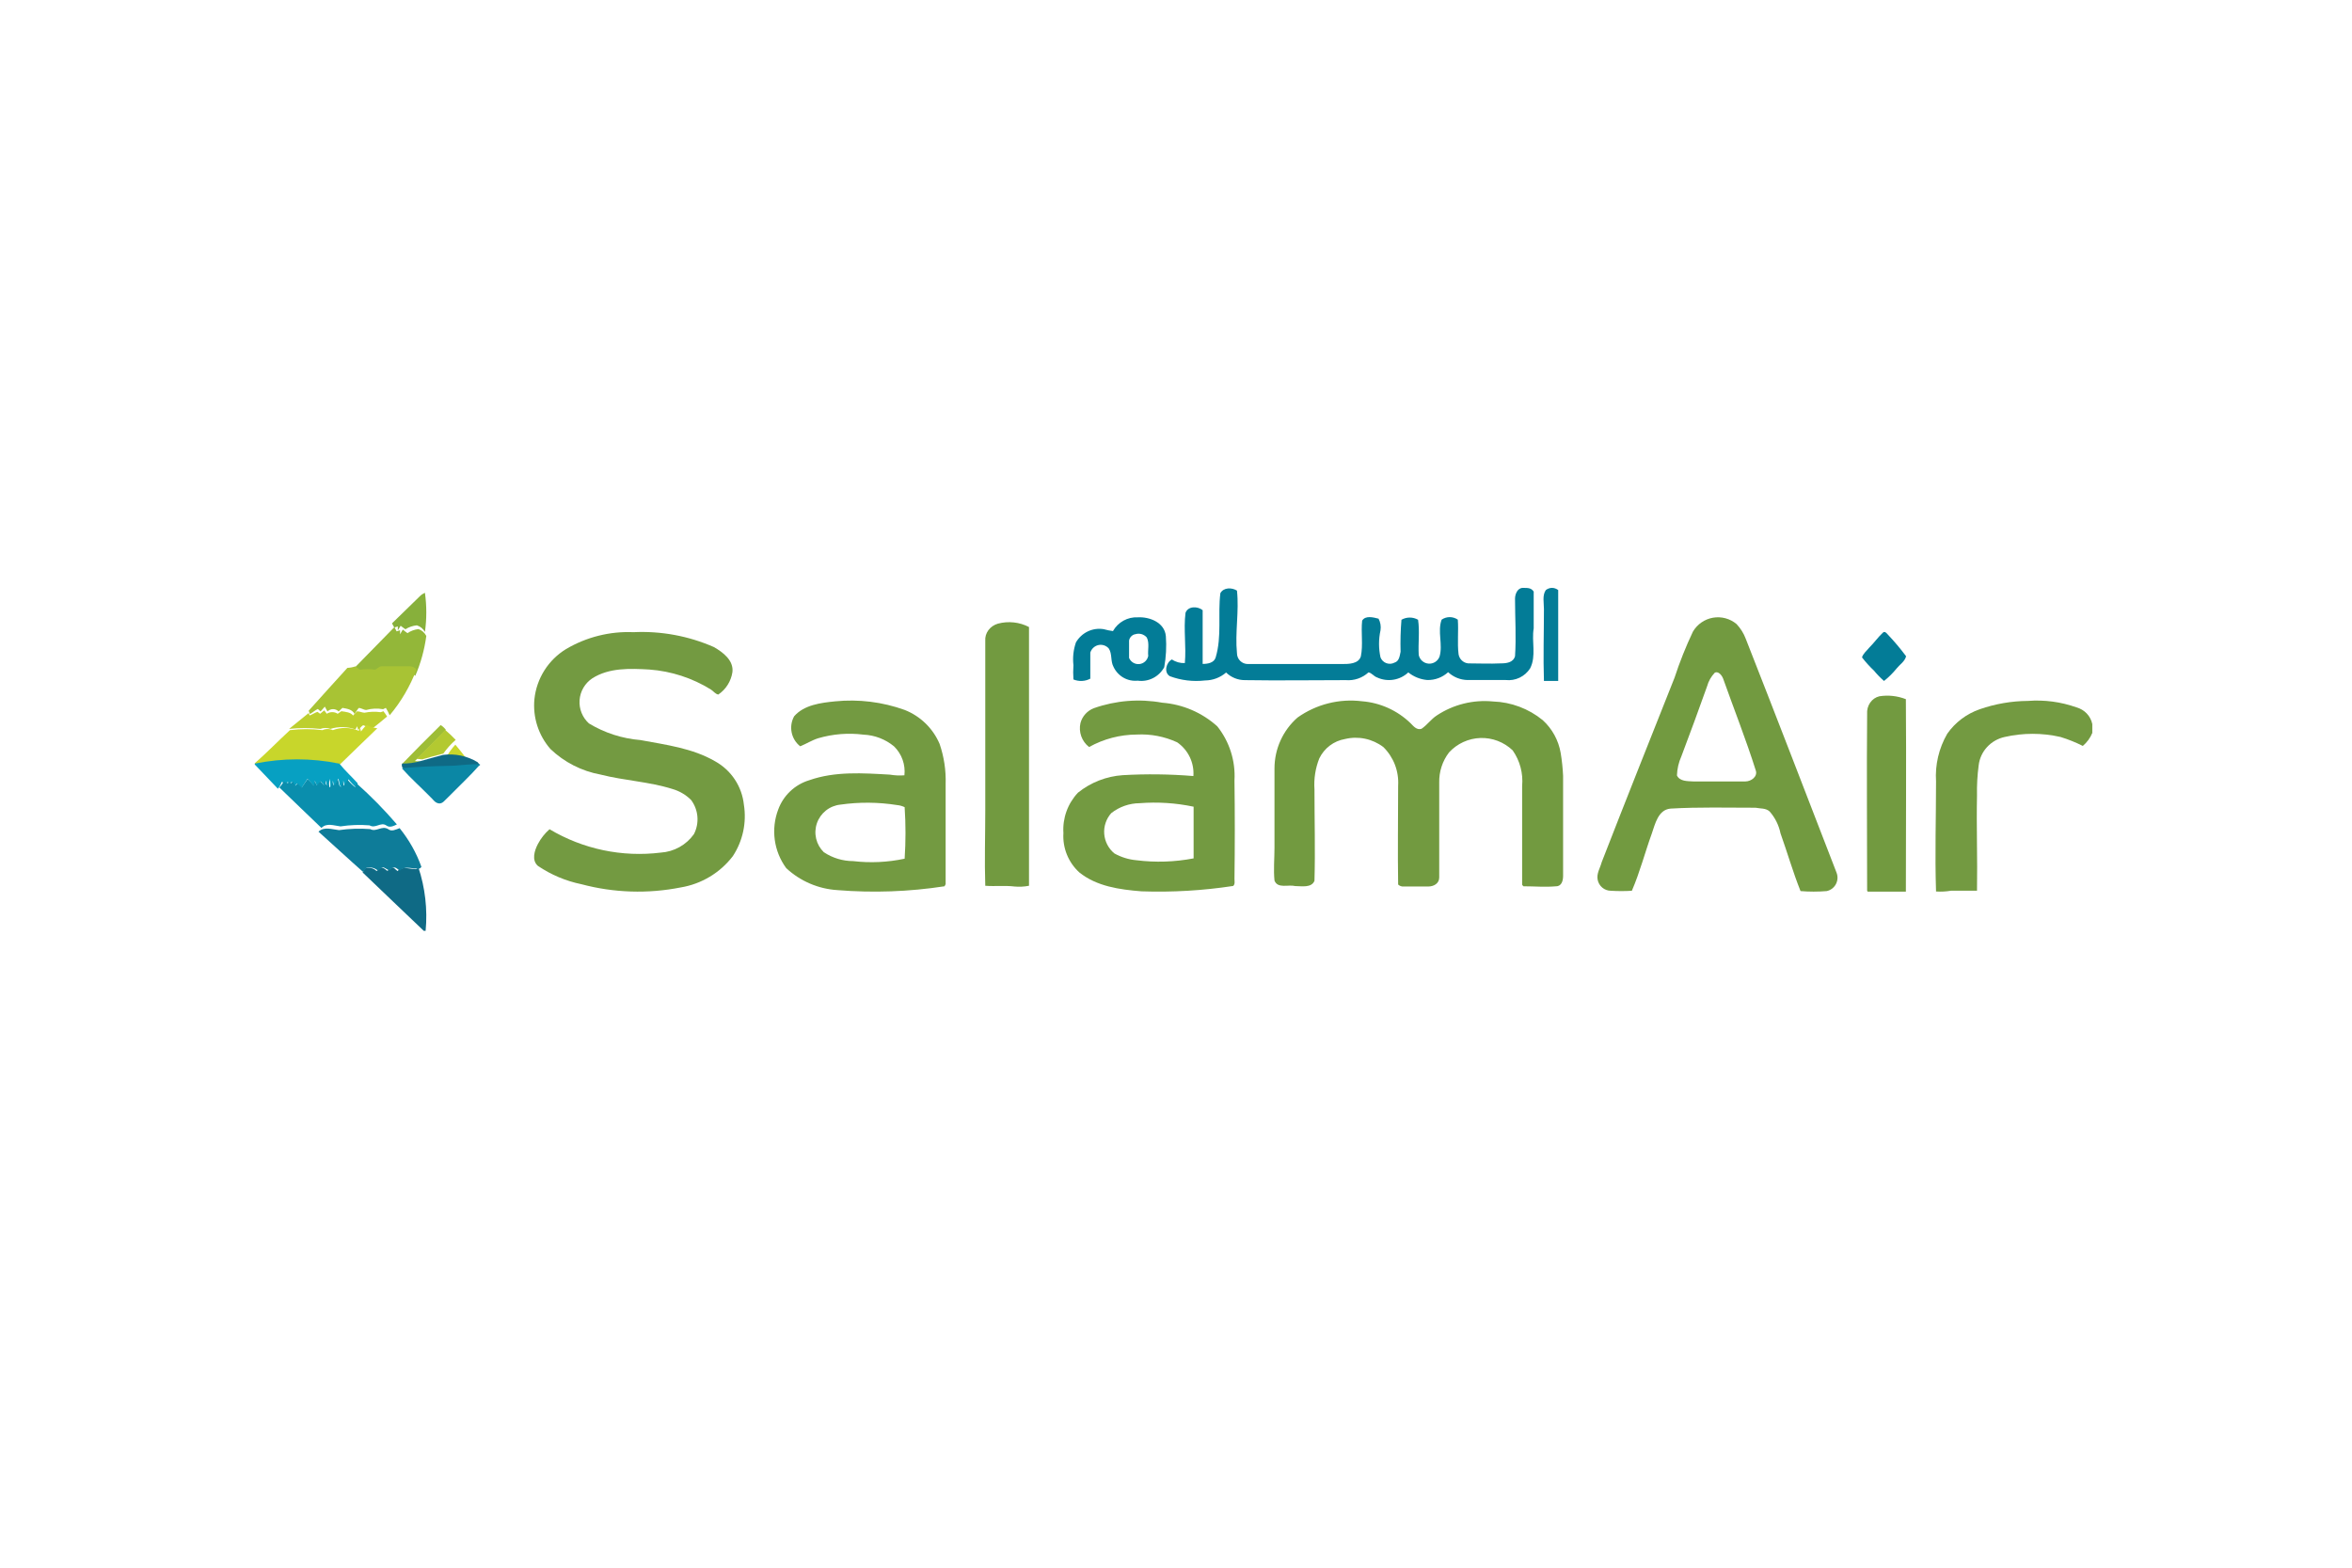 <svg width="480" height="320" viewBox="0 0 480 320" fill="none" xmlns="http://www.w3.org/2000/svg">
<path d="M249.052 121.088C249.695 119.889 251.379 119.889 252.442 120.555C252.907 124.796 252.021 129.082 252.442 133.323C252.442 133.912 252.676 134.477 253.091 134.893C253.507 135.31 254.07 135.544 254.658 135.544C261.062 135.544 267.465 135.544 273.847 135.544C275.221 135.544 277.237 135.544 277.724 133.989C278.212 131.613 277.724 129.104 277.99 126.684C278.655 125.596 280.206 125.995 281.336 126.284C281.725 127.011 281.865 127.846 281.735 128.66C281.336 130.481 281.336 132.368 281.735 134.189C281.839 134.458 281.999 134.703 282.204 134.905C282.409 135.108 282.655 135.265 282.925 135.366C283.195 135.467 283.484 135.509 283.771 135.49C284.059 135.471 284.339 135.391 284.593 135.255C285.591 134.966 285.657 133.789 285.834 133.034C285.771 130.857 285.83 128.677 286.012 126.506C286.528 126.212 287.112 126.058 287.707 126.058C288.301 126.058 288.885 126.212 289.402 126.506C289.756 128.882 289.402 131.28 289.535 133.678C289.628 134.154 289.875 134.585 290.236 134.907C290.597 135.229 291.054 135.424 291.536 135.461C292.018 135.499 292.499 135.378 292.906 135.116C293.313 134.854 293.623 134.466 293.789 134.011C294.498 131.547 293.324 128.904 294.21 126.484C294.695 126.148 295.271 125.968 295.861 125.968C296.451 125.968 297.026 126.148 297.512 126.484C297.689 128.838 297.379 131.191 297.667 133.545C297.742 134.028 297.974 134.472 298.326 134.809C298.679 135.146 299.132 135.358 299.617 135.41C301.832 135.41 304.048 135.521 306.264 135.41C307.394 135.41 308.812 135.277 309.189 133.945C309.455 130.059 309.189 126.129 309.189 122.221C309.189 121.266 309.698 120 310.784 120C311.87 120 312.49 120 313 120.755C313 123.264 313 125.751 313 128.26C312.535 130.969 313.576 133.878 312.269 136.432C311.742 137.254 310.995 137.913 310.114 138.333C309.233 138.753 308.253 138.917 307.283 138.808C304.669 138.808 302.076 138.808 299.484 138.808C298.017 138.779 296.613 138.21 295.539 137.209C294.38 138.272 292.856 138.844 291.285 138.808C289.867 138.686 288.518 138.145 287.407 137.253C286.568 138.043 285.511 138.563 284.373 138.745C283.236 138.927 282.07 138.763 281.026 138.275C280.361 138.053 279.94 137.342 279.275 137.253C278.657 137.82 277.928 138.252 277.135 138.523C276.342 138.794 275.502 138.899 274.667 138.83C267.798 138.83 260.951 138.941 254.082 138.83C252.643 138.84 251.258 138.281 250.226 137.276C249.031 138.311 247.507 138.885 245.928 138.896C243.5 139.179 241.04 138.882 238.748 138.03C237.441 137.253 238.017 135.166 239.169 134.611C239.945 135.136 240.871 135.394 241.806 135.344C242.116 131.946 241.518 128.505 241.939 125.107C242.427 123.686 244.421 123.708 245.44 124.552C245.44 128.216 245.44 131.88 245.44 135.521C246.459 135.521 247.767 135.321 248.099 134.189C249.384 129.859 248.52 125.44 249.052 121.088Z" fill="#037C97"/>
<path d="M315.474 120.446C315.852 120.155 316.29 120 316.737 120C317.184 120 317.621 120.155 318 120.446C318 126.638 318 132.808 318 139C317.03 139 316.06 139 315.089 139C314.925 134.136 315.089 129.205 315.089 124.319C315.089 123.058 314.723 121.527 315.474 120.446Z" fill="#037C97"/>
<path d="M227.133 128.818C227.643 127.921 228.385 127.184 229.279 126.689C230.173 126.193 231.183 125.959 232.199 126.01C234.599 125.875 237.687 127.052 237.931 129.86C238.088 131.979 237.976 134.111 237.598 136.201C237.069 137.159 236.268 137.933 235.301 138.422C234.335 138.91 233.246 139.091 232.177 138.941C231.169 139.045 230.153 138.829 229.27 138.323C228.387 137.816 227.679 137.043 227.244 136.11C226.6 134.932 227.022 133.461 226.267 132.351C226.002 132.059 225.667 131.842 225.295 131.724C224.923 131.606 224.526 131.589 224.146 131.676C223.765 131.764 223.414 131.951 223.127 132.221C222.84 132.49 222.628 132.832 222.512 133.211C222.512 134.978 222.512 136.767 222.512 138.533C221.983 138.811 221.401 138.968 220.807 138.996C220.213 139.023 219.62 138.919 219.068 138.692C219.001 137.719 219.001 136.743 219.068 135.77C218.889 134.203 219.064 132.616 219.579 131.128C220.148 130.145 220.997 129.361 222.012 128.88C223.028 128.399 224.163 128.243 225.267 128.433C225.879 128.608 226.503 128.737 227.133 128.818ZM231.577 129.475C231.287 129.555 231.025 129.716 230.821 129.94C230.616 130.164 230.478 130.443 230.422 130.743C230.422 131.921 230.422 133.121 230.422 134.298C230.596 134.706 230.892 135.046 231.268 135.271C231.644 135.496 232.08 135.594 232.514 135.552C232.948 135.509 233.357 135.328 233.684 135.033C234.01 134.739 234.237 134.347 234.332 133.913C234.199 132.668 234.621 131.287 234.043 130.132C233.753 129.791 233.369 129.547 232.942 129.43C232.514 129.313 232.062 129.329 231.644 129.475H231.577Z" fill="#037C97"/>
<path d="M384.306 129.099C384.673 128.795 385.041 129.262 385.286 129.543C386.601 130.926 387.841 132.4 389 133.956C388.735 135.03 387.714 135.637 387.082 136.431C386.302 137.393 385.433 138.254 384.49 139C383.761 138.364 383.078 137.661 382.449 136.898C381.574 136.068 380.755 135.162 380 134.19C380.245 133.372 380.939 132.882 381.429 132.251C382.449 131.247 383.265 130.056 384.306 129.099Z" fill="#037C97"/>
<path d="M85.698 121.689C85.989 121.399 86.337 121.165 86.721 121C87.093 123.655 87.093 126.345 86.721 129C86.553 128.681 86.32 128.398 86.037 128.165C85.754 127.932 85.425 127.755 85.07 127.644C84.238 127.725 83.439 128 82.744 128.444C82.395 128.222 82.093 127.978 81.767 127.733C81.558 128.044 81.372 128.356 81.186 128.667V127.867L80.465 128.089L80 127.244C81.837 125.444 83.791 123.533 85.698 121.689Z" fill="#87B03B"/>
<path d="M345.5 128.919C345.938 128.177 346.531 127.54 347.237 127.051C347.943 126.563 348.747 126.234 349.591 126.087C350.436 125.94 351.303 125.98 352.131 126.202C352.959 126.425 353.73 126.825 354.389 127.376C355.214 128.244 355.857 129.271 356.278 130.395C362.523 146.271 368.634 162.191 374.79 178.09C374.946 178.469 375.016 178.879 374.997 179.289C374.977 179.699 374.868 180.1 374.677 180.463C374.486 180.826 374.218 181.142 373.892 181.389C373.566 181.635 373.19 181.807 372.79 181.891C371.015 182.036 369.232 182.036 367.457 181.891C365.923 178.067 364.768 174.02 363.368 170.107C363.03 168.446 362.263 166.903 361.145 165.635C360.367 164.919 359.234 165.076 358.278 164.875C352.478 164.875 346.678 164.718 340.922 165.053C338.411 165.277 337.789 168.162 337.1 170.152C335.7 174.02 334.677 178.023 333.033 181.824C331.605 181.913 330.172 181.913 328.744 181.824C328.108 181.82 327.493 181.596 327.003 181.188C326.513 180.781 326.178 180.215 326.055 179.588C325.788 178.313 326.566 177.173 326.877 175.988C331.744 163.466 336.722 150.989 341.744 138.333C342.798 135.118 344.052 131.974 345.5 128.919ZM349.945 137.326C349.209 138.1 348.675 139.045 348.389 140.077C346.678 144.862 344.945 149.625 343.144 154.365C342.591 155.598 342.282 156.927 342.233 158.278C342.789 159.53 344.456 159.441 345.545 159.508C349.1 159.508 352.656 159.508 356.212 159.508C357.389 159.508 358.745 158.502 358.323 157.272C356.323 150.922 353.878 144.772 351.656 138.511C351.367 137.774 350.634 136.924 349.922 137.326H349.945Z" fill="#729A40"/>
<path d="M203.666 127.298C204.718 127.017 205.82 126.934 206.907 127.053C207.995 127.172 209.046 127.491 210 127.992C210 145.596 210 163.201 210 180.805C209.046 180.992 208.068 181.045 207.097 180.962C205.105 180.715 203.066 180.962 201.075 180.805C200.907 175.698 201.075 170.592 201.075 165.485C201.075 153.906 201.075 142.349 201.075 130.792C201.022 130.022 201.25 129.259 201.72 128.625C202.19 127.991 202.876 127.523 203.666 127.298Z" fill="#729A40"/>
<path d="M383.555 142.125C385.372 141.841 387.227 142.044 388.953 142.716C389.059 155.796 388.953 168.921 388.953 182C386.36 182 383.746 182 381.153 182L381.047 181.795C381.047 169.762 380.941 157.752 381.047 145.741C380.984 144.915 381.203 144.093 381.664 143.427C382.126 142.762 382.798 142.299 383.555 142.125Z" fill="#729A40"/>
<path d="M264.813 146.459C268.634 143.75 273.317 142.568 277.954 143.141C281.674 143.435 285.178 145.02 287.871 147.624C288.449 148.207 289.116 149.081 290.094 148.768C291.25 148.005 292.051 146.795 293.229 146.033C296.62 143.794 300.668 142.79 304.703 143.186C308.404 143.312 311.963 144.649 314.842 146.997C316.78 148.759 318.073 151.128 318.511 153.721C318.764 155.257 318.927 156.806 319 158.361C319 165.086 319 171.989 319 178.803C319 179.722 318.711 180.91 317.577 180.91C315.353 181.112 313.13 180.91 310.906 180.91L310.64 180.619C310.64 173.895 310.64 167.17 310.64 160.446C310.878 157.863 310.192 155.279 308.705 153.161C307.828 152.323 306.794 151.67 305.665 151.237C304.535 150.805 303.332 150.603 302.124 150.642C300.917 150.682 299.729 150.963 298.629 151.468C297.53 151.973 296.541 152.694 295.72 153.587C294.378 155.344 293.672 157.511 293.719 159.728C293.719 166.184 293.719 172.647 293.719 179.117C293.719 180.35 292.585 180.955 291.495 180.955C289.805 180.955 288.137 180.955 286.47 180.955C286.263 180.974 286.055 180.948 285.859 180.878C285.664 180.808 285.485 180.697 285.336 180.552C285.225 173.827 285.336 167.103 285.336 160.378C285.425 158.921 285.202 157.462 284.68 156.1C284.158 154.738 283.35 153.506 282.312 152.488C281.207 151.652 279.933 151.071 278.58 150.788C277.227 150.505 275.829 150.527 274.485 150.852C273.36 151.044 272.297 151.504 271.384 152.194C270.471 152.885 269.735 153.785 269.238 154.82C268.448 156.819 268.113 158.971 268.259 161.118C268.259 167.349 268.437 173.581 268.259 179.79C267.659 181.291 265.591 180.866 264.324 180.866C262.945 180.507 260.744 181.448 260.099 179.745C259.876 177.503 260.099 175.262 260.099 173.02C260.099 167.641 260.099 162.239 260.099 156.859C260.099 154.886 260.52 152.937 261.334 151.142C262.147 149.348 263.333 147.751 264.813 146.459Z" fill="#729A40"/>
<path d="M71 137.701L80.496 128L80.947 128.874L81.644 128.644V129.471C81.824 129.149 82.004 128.828 82.207 128.506C82.522 128.759 82.814 129.011 83.152 129.241C83.825 128.782 84.597 128.498 85.402 128.414C85.746 128.529 86.064 128.712 86.338 128.952C86.612 129.193 86.837 129.486 87 129.816C86.626 132.623 85.869 135.362 84.75 137.954C84.574 137.768 84.365 137.62 84.133 137.517C83.901 137.415 83.652 137.36 83.399 137.356C81.532 137.356 79.686 137.356 77.819 137.356C77.278 137.356 76.873 137.793 76.423 138C75.4 137.862 74.364 137.862 73.34 138C73.025 137.816 72.755 137.586 72.44 137.379C71.974 137.544 71.491 137.652 71 137.701Z" fill="#93B739"/>
<path d="M115.531 132.483C119.687 130.029 124.468 128.833 129.292 129.041C134.919 128.773 140.532 129.813 145.689 132.078C147.535 133.136 149.765 134.8 149.472 137.207C149.332 138.126 149.004 139.005 148.508 139.791C148.012 140.577 147.359 141.252 146.589 141.774C145.981 141.662 145.598 141.077 145.103 140.762C141.307 138.402 136.994 136.998 132.535 136.668C128.594 136.443 124.314 136.263 120.868 138.467C120.128 138.961 119.51 139.618 119.062 140.386C118.613 141.155 118.346 142.016 118.281 142.903C118.216 143.79 118.354 144.68 118.686 145.506C119.017 146.332 119.532 147.071 120.193 147.668C123.387 149.601 126.988 150.764 130.711 151.065C135.891 152.033 141.319 152.707 145.959 155.407C147.577 156.305 148.953 157.58 149.973 159.123C150.992 160.666 151.624 162.432 151.815 164.271C152.397 167.923 151.594 171.662 149.562 174.754C146.962 178.157 143.16 180.441 138.932 181.143C132.214 182.475 125.279 182.252 118.661 180.49C115.487 179.837 112.472 178.568 109.787 176.756C108.436 175.586 109.089 173.584 109.787 172.257C110.387 171.124 111.188 170.11 112.152 169.265C118.977 173.335 126.967 175.013 134.855 174.034C136.19 173.948 137.489 173.566 138.658 172.916C139.826 172.267 140.836 171.365 141.612 170.277C142.18 169.178 142.429 167.942 142.329 166.71C142.23 165.477 141.786 164.297 141.049 163.303C139.991 162.244 138.681 161.47 137.242 161.054C132.468 159.546 127.4 159.344 122.558 158.107C118.711 157.404 115.156 155.589 112.332 152.887C111.121 151.501 110.207 149.881 109.645 148.129C109.084 146.376 108.887 144.528 109.066 142.697C109.286 140.612 109.983 138.607 111.104 136.836C112.225 135.064 113.74 133.575 115.531 132.483Z" fill="#739A41"/>
<path d="M404.04 144.767C407.193 143.67 410.511 143.097 413.857 143.072C417.218 142.812 420.597 143.26 423.766 144.388C424.573 144.61 425.303 145.046 425.874 145.648C426.444 146.25 426.834 146.995 427 147.801V149.607C426.581 150.631 425.917 151.541 425.064 152.262C423.602 151.525 422.078 150.913 420.508 150.433C416.762 149.577 412.866 149.577 409.12 150.433C407.731 150.735 406.473 151.454 405.522 152.489C404.571 153.525 403.973 154.826 403.812 156.21C403.539 158.25 403.425 160.308 403.471 162.366C403.334 168.857 403.585 175.326 403.471 181.816C401.694 181.816 399.917 181.816 398.164 181.816C397.156 181.986 396.131 182.038 395.111 181.973C394.861 174.5 395.111 167.006 395.111 159.511C394.893 156.122 395.684 152.743 397.389 149.786C399.005 147.463 401.335 145.705 404.04 144.767Z" fill="#739A41"/>
<path d="M170.439 143.161C175.237 142.68 180.082 143.278 184.619 144.911C186.209 145.535 187.658 146.47 188.883 147.66C190.108 148.849 191.084 150.271 191.754 151.841C192.658 154.473 193.077 157.247 192.988 160.028C192.988 166.756 192.988 173.664 192.988 180.482C192.988 180.482 192.831 180.796 192.764 180.908C185.535 182.021 178.2 182.284 170.91 181.693C167.01 181.453 163.314 179.868 160.454 177.208C159.206 175.509 158.403 173.526 158.117 171.438C157.831 169.351 158.071 167.225 158.816 165.253C159.333 163.833 160.174 162.552 161.272 161.512C162.37 160.473 163.696 159.703 165.143 159.265C170.416 157.403 176.115 157.807 181.613 158.121C182.59 158.288 183.585 158.334 184.574 158.256C184.692 157.177 184.563 156.086 184.198 155.064C183.832 154.043 183.24 153.117 182.465 152.357C180.704 150.898 178.513 150.055 176.228 149.957C173.121 149.562 169.965 149.814 166.961 150.697C165.682 151.101 164.537 151.841 163.303 152.335C162.404 151.626 161.787 150.622 161.561 149.5C161.335 148.378 161.515 147.213 162.069 146.212C164.089 143.879 167.522 143.453 170.439 143.161ZM171.493 164.244C170.42 164.357 169.401 164.772 168.556 165.443C167.711 166.113 167.074 167.011 166.721 168.03C166.368 169.049 166.313 170.148 166.562 171.197C166.811 172.247 167.354 173.204 168.128 173.956C169.903 175.135 171.987 175.766 174.118 175.772C177.622 176.182 181.169 176.015 184.619 175.279C184.855 171.776 184.855 168.262 184.619 164.76C184.14 164.529 183.623 164.384 183.093 164.334C179.253 163.723 175.343 163.693 171.493 164.244Z" fill="#739A41"/>
<path d="M223.251 144.552C227.719 142.978 232.523 142.593 237.187 143.435C241.368 143.76 245.322 145.458 248.426 148.262C250.917 151.39 252.165 155.319 251.933 159.302C252.022 166.006 252.022 172.71 251.933 179.414C251.933 179.861 252.09 180.509 251.663 180.845C245.477 181.79 239.216 182.156 232.961 181.94C228.465 181.582 223.813 180.934 220.261 178.073C219.154 177.061 218.289 175.814 217.729 174.426C217.169 173.038 216.928 171.543 217.024 170.051C216.924 168.547 217.136 167.04 217.646 165.621C218.157 164.203 218.955 162.904 219.991 161.805C222.598 159.705 225.793 158.456 229.14 158.229C233.941 157.953 238.756 158.013 243.548 158.408C243.645 157.074 243.391 155.738 242.812 154.532C242.233 153.325 241.348 152.289 240.244 151.525C237.659 150.33 234.818 149.785 231.972 149.938C228.57 149.956 225.229 150.832 222.262 152.486C221.528 151.918 220.974 151.153 220.663 150.282C220.353 149.411 220.299 148.47 220.508 147.569C220.693 146.887 221.038 146.257 221.514 145.733C221.991 145.208 222.586 144.804 223.251 144.552ZM226.78 165.984C226.268 166.561 225.878 167.234 225.633 167.964C225.388 168.694 225.293 169.466 225.354 170.233C225.415 171 225.63 171.747 225.987 172.43C226.344 173.112 226.835 173.717 227.431 174.207C228.815 174.979 230.347 175.452 231.927 175.593C235.811 176.082 239.749 175.954 243.593 175.213C243.593 171.704 243.593 168.196 243.593 164.665C239.975 163.901 236.266 163.661 232.579 163.95C230.472 163.967 228.431 164.683 226.78 165.984Z" fill="#739A41"/>
<path d="M70.896 136.328C71.446 136.305 71.991 136.203 72.517 136.026C72.836 136.252 73.11 136.503 73.43 136.704C74.467 136.553 75.518 136.553 76.556 136.704C77.012 136.478 77.423 135.976 77.971 136.001C79.865 136.001 81.737 136.001 83.631 136.001C83.887 136.005 84.14 136.065 84.375 136.177C84.61 136.289 84.822 136.451 85 136.654C83.689 140.1 81.835 143.264 79.523 146C79.295 145.479 79.036 144.975 78.747 144.493L78.176 144.769C77.038 144.555 75.872 144.607 74.753 144.92C74.205 144.92 73.726 144.493 73.201 144.518C72.9 144.903 72.618 145.305 72.357 145.724C71.855 144.769 70.782 144.668 69.892 144.493C69.618 144.719 69.367 144.995 69.116 145.221C68.8 144.917 68.395 144.75 67.975 144.75C67.555 144.75 67.15 144.917 66.834 145.221L66.286 144.241C65.99 144.568 65.716 144.92 65.419 145.221L64.871 144.719C64.278 144.97 63.799 145.472 63.228 145.749L63 145.07C65.624 142.181 68.226 139.217 70.896 136.328Z" fill="#A8C334"/>
<path d="M65.327 145.7C65.615 145.484 65.88 145.233 66.168 145L66.699 145.7C67.005 145.483 67.398 145.363 67.805 145.363C68.212 145.363 68.605 145.483 68.912 145.7C69.155 145.538 69.398 145.341 69.664 145.179C70.526 145.305 71.566 145.377 72.053 146.058C72.306 145.759 72.58 145.472 72.872 145.197C73.38 145.197 73.845 145.448 74.376 145.484C75.461 145.261 76.591 145.224 77.695 145.377L78.248 145.179C78.528 145.524 78.779 145.884 79 146.256C78.071 147.045 77.12 147.816 76.168 148.57C75.451 148.48 74.757 148.299 74.111 148.031C73.69 148.283 73.469 148.713 73.071 149C73.071 148.803 72.916 148.426 72.872 148.247C72.78 148.468 72.669 148.684 72.54 148.892C71.739 148.601 70.875 148.442 69.998 148.424C69.121 148.405 68.248 148.528 67.429 148.785C67.112 148.661 66.764 148.596 66.412 148.596C66.059 148.596 65.711 148.661 65.394 148.785C63.272 148.561 61.122 148.561 59 148.785C60.298 147.709 61.625 146.632 62.982 145.556L63.203 146.04C63.757 145.843 64.221 145.484 64.796 145.305L65.327 145.7Z" fill="#BDCF2E"/>
<path d="M74.863 148C75.534 148.329 76.255 148.553 77 148.663C74.472 151.116 71.922 153.547 69.417 156C63.666 154.917 57.751 154.917 52 156V155.801C54.505 153.591 56.756 151.271 59.169 149.039C61.373 148.763 63.605 148.763 65.81 149.039C66.139 148.886 66.501 148.807 66.867 148.807C67.233 148.807 67.594 148.886 67.924 149.039C68.774 148.722 69.68 148.571 70.591 148.594C71.503 148.616 72.4 148.813 73.232 149.171C73.327 148.911 73.404 148.646 73.461 148.376C73.461 148.597 73.622 149.061 73.668 149.304C74.082 148.84 74.312 148.376 74.863 148Z" fill="#C8D62B"/>
<path d="M92.928 152C94.005 153.266 95.031 154.601 96 156C94.496 154.864 92.737 154.397 91 154.674C91.555 153.687 92.203 152.789 92.928 152Z" fill="#C8D62B"/>
<path d="M82 156C84.621 153.302 87.242 150.628 89.933 148C90.347 148.258 90.709 148.592 91 148.985C88.889 151.097 86.871 153.302 84.668 155.343L85.827 155.46C84.584 155.825 83.295 156.007 82 156Z" fill="#9EBD36"/>
<path d="M85 154.891C87.037 153 88.903 150.957 90.855 149C91.607 149.633 92.323 150.308 93 151.022C92.048 151.849 91.198 152.791 90.469 153.826C89.054 154.196 87.574 154.587 86.18 155L85 154.891Z" fill="#B3C931"/>
<path d="M85.84 155.346C87.38 154.903 88.966 154.483 90.437 154.087C92.88 153.776 95.356 154.301 97.471 155.579L98 156.231C95.954 156.068 93.931 156.581 91.886 156.511C88.759 156.511 85.633 156.697 82.53 157C82.425 156.957 82.33 156.893 82.249 156.811C82.169 156.73 82.106 156.634 82.063 156.527C82.02 156.421 81.999 156.307 82 156.192C82.001 156.077 82.025 155.964 82.07 155.858C83.345 155.87 84.614 155.698 85.84 155.346Z" fill="#0F6A85"/>
<path d="M74.588 177.217C74.984 177.107 75.405 177.104 75.803 177.207C76.202 177.31 76.563 177.516 76.848 177.802C77.233 177.563 77.526 177.087 78.024 177.152C78.521 177.217 78.702 177.563 79.041 177.758C79.38 177.563 79.674 177.325 80.013 177.13C80.352 176.935 80.759 177.585 81.144 177.802C82.048 176.762 83.404 177.368 84.534 177.368C84.896 177.52 85.19 177.368 85.371 177C86.764 181.195 87.272 185.615 86.863 190H86.478C82.296 186.057 78.182 182.048 74 178.083C74.271 177.78 74.271 177.498 74.588 177.217Z" fill="#0F6A85"/>
<path d="M52 155.872C57.701 154.709 63.564 154.709 69.265 155.872C70.403 157.297 71.77 158.531 73 159.884L72.749 160.81C72.143 160.305 71.6 159.723 71.132 159.077C70.911 159.57 70.644 160.039 70.335 160.478L70.062 159.338C70.062 159.813 69.902 160.288 69.788 160.763C69.174 160.573 69.31 159.504 69.037 158.935C68.718 159.386 68.65 160.122 68.126 160.359L67.944 159.386C67.761 159.884 67.944 160.668 67.42 160.905C67.42 160.264 67.42 159.599 67.283 158.958C67.283 159.433 67.078 159.932 66.964 160.407C66.509 160.407 66.645 159.671 66.44 159.338C66.44 159.623 66.44 160.169 66.281 160.454C65.985 160.145 65.712 159.789 65.415 159.481C65.165 159.789 64.937 160.098 64.709 160.43C64.539 160.083 64.386 159.727 64.254 159.362L64.072 160.501C63.661 159.968 63.22 159.46 62.751 158.982C62.318 159.599 61.953 160.264 61.498 160.905L60.632 159.908L60.154 160.478L59.562 159.599L59.084 159.932L58.696 159.599C58.468 160.288 57.922 159.718 57.512 159.599C57.322 160.109 57.053 160.582 56.715 161C55.12 159.338 53.572 157.7 52 156.062V155.872Z" fill="#07A0C2"/>
<path d="M82 156.81C85.21 156.505 88.443 156.388 91.676 156.318C93.792 156.318 95.884 155.872 98 156.036C95.932 158.382 93.578 160.564 91.367 162.816C90.82 163.285 90.345 164.106 89.536 163.989C88.728 163.871 88.371 163.144 87.825 162.675C85.899 160.705 83.831 158.875 82 156.81Z" fill="#0B87A5"/>
<path d="M62.776 159.021C63.227 159.445 63.65 159.895 64.045 160.368L64.22 159.358C64.347 159.681 64.493 159.998 64.657 160.305C64.876 160.011 65.095 159.737 65.335 159.463C65.62 159.737 65.882 160.053 66.167 160.326C66.167 160.074 66.298 159.589 66.32 159.337C66.517 159.632 66.32 160.221 66.823 160.284C66.933 159.863 67.02 159.421 67.129 159C67.129 159.568 67.129 160.158 67.261 160.726C67.808 160.516 67.589 159.821 67.764 159.379L68.048 160.284C68.552 160.074 68.617 159.421 68.923 159.021C69.186 159.526 69.055 160.474 69.645 160.642C69.755 160.221 69.82 159.8 69.908 159.379L70.171 160.389C70.467 160 70.724 159.584 70.936 159.147C71.385 159.72 71.907 160.236 72.49 160.684L72.73 159.863C75.68 162.488 78.443 165.302 81 168.284C80.344 168.579 79.556 169.042 78.812 168.474C77.696 167.737 76.624 169.189 75.421 168.474C73.443 168.312 71.452 168.383 69.492 168.684C68.18 168.537 66.67 167.905 65.598 169C62.71 166.263 59.866 163.463 57 160.726C57.348 160.387 57.636 159.996 57.853 159.568C58.247 159.568 58.772 160.158 58.991 159.568L59.363 159.863L59.822 159.568L60.282 160.389L60.741 159.884L61.572 160.768C62.01 160.158 62.36 159.568 62.776 159.021Z" fill="#0A8EAD"/>
<path d="M65 169.763C66.152 168.668 67.775 169.3 69.186 169.447C71.293 169.146 73.433 169.075 75.559 169.237C76.782 169.911 77.91 168.457 79.204 169.237C79.909 169.805 80.756 169.342 81.555 169.047C83.497 171.452 84.997 174.118 86 176.947C85.812 177.221 85.506 177.452 85.13 177.305C83.907 177.305 82.543 176.715 81.603 177.726C81.203 177.515 80.921 177.073 80.427 177.073C79.933 177.073 79.768 177.494 79.415 177.684C79.063 177.494 78.734 177.263 78.357 177.094C77.981 176.926 77.534 177.494 77.134 177.726C76.838 177.448 76.462 177.248 76.047 177.148C75.633 177.047 75.195 177.051 74.783 177.157C74.548 177.431 74.336 177.705 74.124 178C71.02 175.261 68.034 172.481 65 169.763Z" fill="#0E7C99"/>
</svg>
